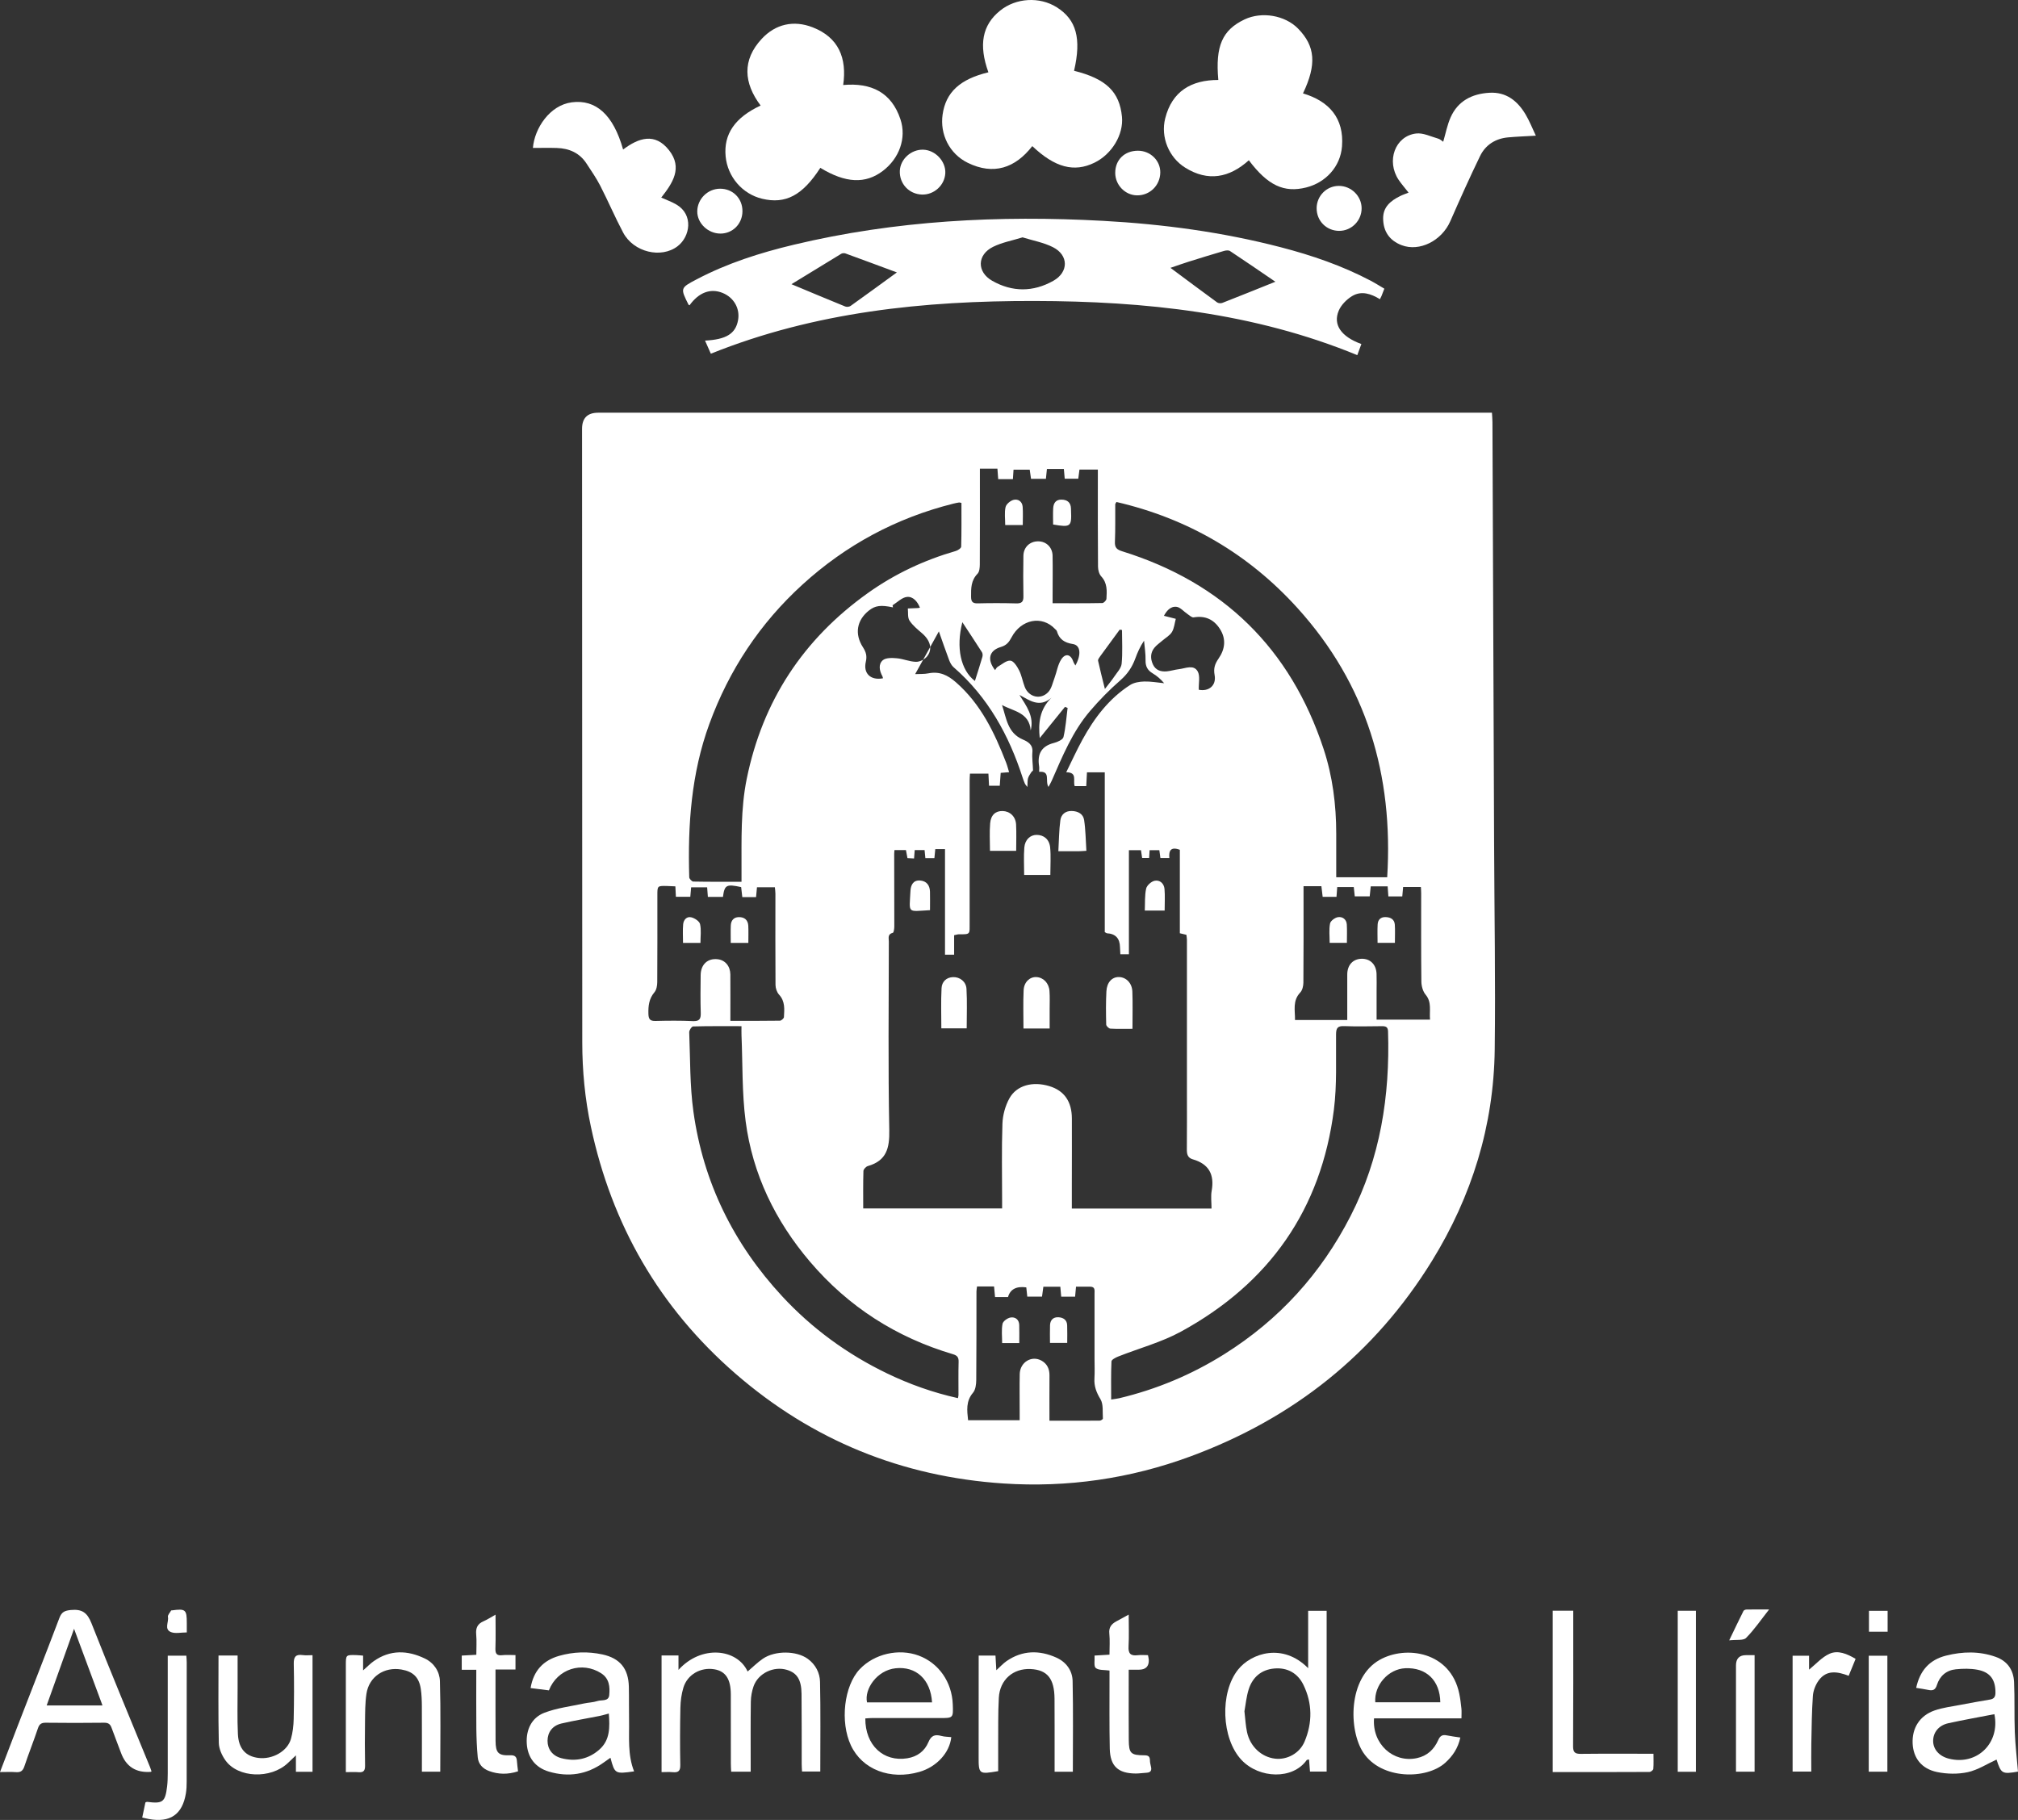<svg width="153" height="138" viewBox="0 0 153 138" fill="none" xmlns="http://www.w3.org/2000/svg">
<rect x="0" y="0" width="153" height="138" fill="#333333" stroke="none"/>
<g id="Capa_1" clip-path="url(#clip0_139_112)">
<path id="Vector" d="M113.116 31.293C113.131 31.554 113.153 31.788 113.154 32.02C113.197 42.705 113.238 53.392 113.28 64.077C113.3 69.246 113.39 74.415 113.326 79.583C113.254 85.353 111.595 90.708 108.566 95.616C104.21 102.673 98.05 107.561 90.252 110.438C85.674 112.127 80.935 112.809 76.079 112.488C68.385 111.978 61.586 109.218 55.766 104.164C49.99 99.149 46.381 92.864 44.798 85.424C44.35 83.324 44.147 81.191 44.146 79.04C44.143 63.534 44.136 48.027 44.13 32.52C44.13 31.703 44.538 31.295 45.353 31.295C67.262 31.295 89.172 31.295 111.08 31.295H113.116V31.293ZM69.303 65.095C69.11 65.084 68.952 65.076 68.801 65.067C68.758 64.834 68.722 64.643 68.686 64.458H67.817C67.808 64.574 67.796 64.66 67.796 64.748C67.799 66.58 67.807 68.412 67.804 70.246C67.804 70.414 67.767 70.713 67.693 70.731C67.276 70.835 67.389 71.143 67.389 71.395C67.385 76.16 67.329 80.927 67.423 85.691C67.449 87.061 67.218 88.013 65.798 88.42C65.656 88.46 65.467 88.662 65.463 88.794C65.434 89.737 65.447 90.682 65.447 91.632H75.978C75.978 91.402 75.978 91.219 75.978 91.038C75.978 89.095 75.935 87.151 76.002 85.21C76.024 84.56 76.216 83.857 76.53 83.287C77.082 82.289 78.303 81.978 79.557 82.358C80.683 82.698 81.263 83.519 81.267 84.813C81.274 86.48 81.266 88.149 81.264 89.817C81.264 90.416 81.264 91.016 81.264 91.64H91.855C91.855 91.163 91.791 90.714 91.867 90.29C92.085 89.062 91.655 88.259 90.433 87.908C90.035 87.793 89.981 87.505 89.984 87.142C89.998 85.712 89.99 84.282 89.99 82.853C89.99 78.986 89.99 75.118 89.99 71.251C89.99 71.129 89.963 71.005 89.95 70.884C89.785 70.845 89.647 70.813 89.453 70.766V64.439C88.765 64.18 88.604 64.505 88.658 65.06H87.979C87.949 64.837 87.923 64.646 87.898 64.466H87.161C87.147 64.686 87.136 64.864 87.125 65.056H86.594C86.562 64.84 86.535 64.662 86.506 64.467H85.591V72.357H84.942C84.932 72.154 84.919 71.991 84.916 71.829C84.905 71.154 84.574 70.801 83.924 70.768C83.893 70.766 83.863 70.736 83.761 70.678V58.565H82.411C82.393 58.934 82.375 59.27 82.357 59.607H81.48C81.331 59.191 81.717 58.563 80.839 58.559C81.267 57.692 81.637 56.875 82.067 56.09C82.966 54.448 84.079 52.972 85.682 51.942C85.977 51.753 86.391 51.687 86.753 51.677C87.255 51.664 87.76 51.759 88.264 51.807C87.999 51.493 87.711 51.248 87.39 51.056C87.002 50.824 86.842 50.527 86.853 50.068C86.865 49.574 86.781 49.078 86.739 48.582C86.44 49.026 86.243 49.474 86.076 49.933C85.84 50.579 85.488 51.108 84.951 51.577C84.124 52.299 83.347 53.09 82.635 53.926C81.307 55.482 80.546 57.363 79.735 59.209C79.676 59.343 79.6 59.468 79.494 59.671C79.207 59.22 79.69 58.452 78.785 58.526C78.785 58.355 78.802 58.228 78.783 58.105C78.636 57.184 78.948 56.577 79.908 56.335C80.178 56.267 80.581 56.088 80.629 55.891C80.8 55.169 80.848 54.418 80.943 53.677C80.877 53.652 80.809 53.626 80.743 53.602C80.098 54.398 79.454 55.195 78.831 55.964C78.717 54.878 78.793 53.805 79.723 52.904C78.803 53.696 78.064 53.107 77.291 52.693C77.824 53.545 78.418 54.313 78.145 55.389C78.043 54.017 76.838 53.938 75.97 53.459C76.303 54.454 76.383 55.572 77.541 56.072C77.928 56.239 78.326 56.456 78.274 57.034C78.235 57.485 78.31 57.946 78.321 58.404C78.322 58.453 78.225 58.498 78.19 58.556C78.1 58.705 77.988 58.851 77.942 59.015C77.894 59.19 77.911 59.382 77.894 59.675C77.775 59.521 77.732 59.483 77.712 59.436C77.648 59.284 77.586 59.131 77.536 58.975C76.496 55.745 74.905 52.857 72.298 50.592C72.143 50.458 72.035 50.248 71.96 50.052C71.696 49.352 71.454 48.642 71.183 47.877C71.135 47.962 69.405 51.081 69.385 51.116C69.734 51.098 70.069 51.121 70.387 51.058C71.222 50.889 71.849 51.187 72.474 51.734C74.369 53.39 75.401 55.558 76.281 57.827C76.37 58.056 76.428 58.297 76.508 58.553C76.268 58.573 76.09 58.588 75.87 58.605C75.845 58.943 75.822 59.262 75.799 59.581H74.987C74.969 59.247 74.954 58.946 74.939 58.661H73.54C73.53 58.863 73.515 59.026 73.515 59.188C73.514 62.781 73.515 66.373 73.515 69.966C73.515 70.84 73.597 70.856 72.712 70.844C72.607 70.842 72.502 70.883 72.34 70.915V72.39H71.648V64.388H70.911C70.886 64.633 70.864 64.859 70.844 65.069H70.159C70.138 64.847 70.119 64.656 70.1 64.459H69.352C69.335 64.668 69.321 64.847 69.301 65.1L69.303 65.095ZM56.22 66.862C56.22 66.519 56.22 66.264 56.22 66.01C56.227 63.684 56.148 61.357 56.616 59.055C57.819 53.15 60.901 48.454 65.823 44.953C67.846 43.514 70.069 42.472 72.461 41.781C72.624 41.734 72.872 41.569 72.875 41.452C72.906 40.342 72.894 39.231 72.894 38.137C72.791 38.114 72.753 38.095 72.72 38.101C72.575 38.125 72.431 38.151 72.288 38.188C67.949 39.273 64.127 41.33 60.836 44.332C57.617 47.268 55.28 50.797 53.784 54.886C52.404 58.658 52.139 62.564 52.257 66.523C52.26 66.638 52.455 66.845 52.563 66.847C53.757 66.871 54.951 66.862 56.222 66.862H56.22ZM84.647 38.064C84.588 38.171 84.555 38.202 84.555 38.233C84.549 39.185 84.571 40.139 84.53 41.09C84.511 41.529 84.683 41.678 85.077 41.801C92.751 44.188 97.842 49.193 100.348 56.779C101.037 58.863 101.309 61.024 101.31 63.218C101.31 64.311 101.31 65.402 101.31 66.519H105.174C105.652 58.782 103.616 51.902 98.377 46.112C94.658 42.001 90.062 39.319 84.647 38.064ZM72.629 106.019C72.651 105.895 72.669 105.843 72.67 105.789C72.672 104.946 72.656 104.103 72.68 103.261C72.69 102.925 72.574 102.783 72.256 102.688C67.945 101.41 64.312 99.082 61.406 95.665C58.778 92.575 57.058 89.035 56.532 85.02C56.25 82.869 56.311 80.675 56.219 78.5C56.21 78.289 56.218 78.078 56.218 77.812C54.937 77.812 53.742 77.8 52.549 77.832C52.443 77.835 52.249 78.124 52.255 78.273C52.335 80.284 52.297 82.312 52.574 84.298C53.319 89.652 55.617 94.314 59.302 98.293C61.573 100.745 64.234 102.682 67.244 104.137C68.952 104.961 70.731 105.595 72.628 106.018L72.629 106.019ZM84.247 106.122C84.509 106.08 84.688 106.064 84.862 106.023C87.698 105.347 90.349 104.235 92.816 102.688C96.984 100.076 100.16 96.573 102.395 92.212C104.655 87.804 105.391 83.095 105.238 78.204C105.228 77.871 105.065 77.811 104.785 77.813C103.826 77.821 102.866 77.844 101.908 77.808C101.409 77.788 101.3 77.959 101.296 78.432C101.277 80.336 101.371 82.26 101.133 84.141C100.175 91.704 96.233 97.319 89.536 100.975C88.052 101.785 86.367 102.233 84.781 102.861C84.585 102.939 84.276 103.098 84.269 103.231C84.225 104.176 84.246 105.124 84.246 106.123L84.247 106.122ZM77.811 97.618C77.056 97.515 76.594 97.76 76.425 98.353H75.442C75.416 98.081 75.393 97.833 75.367 97.547H74.076C74.06 97.686 74.033 97.812 74.033 97.936C74.029 100.171 74.038 102.407 74.017 104.642C74.013 104.971 73.966 105.379 73.77 105.609C73.222 106.254 73.319 106.951 73.398 107.69H77.309C77.309 107.47 77.309 107.29 77.309 107.109C77.309 106.139 77.294 105.167 77.313 104.196C77.331 103.289 78.224 102.748 78.979 103.181C79.395 103.42 79.572 103.807 79.569 104.288C79.561 105.418 79.567 106.549 79.567 107.73C80.879 107.73 82.128 107.733 83.377 107.724C83.461 107.724 83.622 107.617 83.618 107.569C83.584 107.071 83.669 106.486 83.435 106.097C83.123 105.582 82.942 105.107 82.978 104.518C83.008 104.024 82.985 103.528 82.985 103.034C82.985 101.384 82.987 99.736 82.985 98.086C82.985 97.855 83.045 97.574 82.671 97.567C82.309 97.561 81.948 97.566 81.582 97.566C81.553 97.868 81.533 98.083 81.511 98.323H80.458C80.435 98.058 80.414 97.828 80.391 97.571H79.105C79.07 97.836 79.037 98.065 79.003 98.321H77.886C77.859 98.077 77.836 97.861 77.811 97.619V97.618ZM102.146 77.347C102.146 76.158 102.146 75.026 102.146 73.893C102.146 73.182 102.571 72.716 103.229 72.701C103.886 72.687 104.341 73.133 104.367 73.844C104.384 74.283 104.37 74.723 104.37 75.162C104.37 75.887 104.37 76.614 104.37 77.315H108.422C108.36 76.639 108.57 76 108.087 75.424C107.878 75.174 107.769 74.767 107.765 74.43C107.738 72.196 107.751 69.961 107.75 67.726C107.75 67.567 107.736 67.41 107.728 67.257H106.381C106.357 67.514 106.338 67.728 106.317 67.973H105.263C105.243 67.705 105.227 67.472 105.208 67.208H103.927C103.898 67.481 103.872 67.726 103.847 67.968H102.716C102.689 67.716 102.667 67.503 102.64 67.264H101.385C101.364 67.543 101.348 67.773 101.33 68.005H100.281C100.247 67.716 100.217 67.469 100.185 67.197H98.831C98.831 67.42 98.831 67.617 98.831 67.813C98.831 70.048 98.839 72.282 98.82 74.517C98.817 74.77 98.743 75.09 98.578 75.263C97.985 75.892 98.195 76.614 98.185 77.345H102.144L102.146 77.347ZM74.294 35.535C74.294 35.774 74.294 35.989 74.294 36.202C74.294 38.4 74.299 40.598 74.287 42.796C74.286 43.038 74.261 43.356 74.112 43.508C73.618 44.012 73.619 44.608 73.624 45.238C73.626 45.609 73.723 45.759 74.122 45.751C75.097 45.727 76.075 45.727 77.052 45.754C77.466 45.765 77.601 45.624 77.593 45.221C77.573 44.196 77.575 43.17 77.592 42.144C77.603 41.487 78.083 41.042 78.722 41.048C79.322 41.053 79.791 41.498 79.804 42.132C79.823 43.12 79.807 44.11 79.806 45.099C79.806 45.294 79.806 45.49 79.806 45.742C81.115 45.742 82.346 45.751 83.577 45.727C83.688 45.725 83.881 45.524 83.888 45.407C83.925 44.809 83.963 44.211 83.491 43.704C83.329 43.529 83.251 43.216 83.249 42.966C83.23 40.732 83.236 38.497 83.236 36.263C83.236 36.05 83.236 35.838 83.236 35.605H81.843C81.811 35.848 81.784 36.06 81.752 36.298H80.725C80.701 36.027 80.681 35.799 80.66 35.56H79.376C79.347 35.837 79.323 36.067 79.298 36.309H78.17C78.134 36.053 78.101 35.828 78.071 35.615H76.844C76.825 35.896 76.809 36.127 76.796 36.332H75.681C75.66 36.044 75.641 35.796 75.622 35.535H74.297H74.294ZM55.373 77.409C56.698 77.409 57.913 77.416 59.128 77.397C59.236 77.395 59.43 77.227 59.436 77.128C59.469 76.532 59.537 75.93 59.066 75.42C58.901 75.24 58.799 74.934 58.797 74.686C58.779 72.377 58.79 70.068 58.79 67.759C58.79 67.601 58.763 67.445 58.749 67.281H57.392C57.367 67.551 57.346 67.782 57.323 68.024H56.279C56.249 67.756 56.22 67.508 56.193 67.267C55.075 67.022 54.933 67.099 54.812 68.011H53.669C53.649 67.748 53.632 67.518 53.614 67.285H52.4C52.375 67.562 52.354 67.794 52.337 68.002H51.245C51.23 67.716 51.219 67.484 51.205 67.21C50.961 67.198 50.763 67.185 50.565 67.182C49.843 67.168 49.84 67.169 49.84 67.881C49.84 70.08 49.846 72.28 49.831 74.479C49.828 74.736 49.775 75.054 49.62 75.238C49.203 75.73 49.145 76.274 49.161 76.877C49.172 77.272 49.279 77.429 49.7 77.418C50.64 77.394 51.582 77.385 52.52 77.429C53.032 77.454 53.144 77.264 53.129 76.8C53.098 75.848 53.112 74.894 53.122 73.942C53.13 73.127 53.66 72.646 54.419 72.737C54.98 72.804 55.367 73.258 55.373 73.891C55.382 75.04 55.375 76.19 55.375 77.408L55.373 77.409ZM75.444 50.814C75.513 50.724 75.557 50.612 75.639 50.565C75.958 50.381 76.306 50.064 76.611 50.096C76.859 50.121 77.123 50.545 77.272 50.844C77.467 51.233 77.536 51.682 77.695 52.09C77.998 52.869 78.906 53.089 79.477 52.477C79.728 52.208 79.812 51.775 79.95 51.409C80.127 50.937 80.196 50.401 80.466 49.992C80.791 49.5 81.2 49.623 81.383 50.188C81.412 50.276 81.474 50.354 81.534 50.462C81.99 49.645 81.931 48.93 81.351 48.838C80.691 48.733 80.306 48.471 80.128 47.855C80.109 47.791 80.036 47.743 79.986 47.689C79.005 46.65 77.417 46.949 76.688 48.338C76.499 48.697 76.305 48.934 75.885 49.058C74.986 49.324 74.821 50.017 75.444 50.814ZM67.671 45.896L67.704 46.056C66.778 45.86 66.354 45.916 65.872 46.301C64.962 47.028 64.772 48.069 65.43 49.085C65.665 49.45 65.745 49.748 65.644 50.183C65.438 51.076 66.02 51.609 66.945 51.434C66.932 51.383 66.929 51.328 66.904 51.284C66.676 50.868 66.577 50.373 66.929 50.066C67.158 49.867 67.636 49.882 67.993 49.914C68.482 49.957 68.961 50.173 69.448 50.184C69.726 50.19 70.092 50.009 70.274 49.791C70.729 49.247 70.546 48.57 69.914 48.024C69.57 47.727 69.199 47.43 68.956 47.058C68.803 46.824 68.864 46.45 68.83 46.139C69.085 46.128 69.34 46.118 69.595 46.107C69.631 46.106 69.666 46.096 69.747 46.082C69.565 45.611 69.221 45.218 68.768 45.263C68.385 45.3 68.035 45.672 67.671 45.896ZM90.888 52.302C91.629 52.452 92.239 52.001 92.088 51.181C91.996 50.68 92.109 50.341 92.386 49.942C92.879 49.232 92.985 48.454 92.484 47.679C92.015 46.957 91.363 46.669 90.498 46.814C90.364 46.836 90.189 46.666 90.044 46.569C89.757 46.379 89.49 46.042 89.192 46.013C88.708 45.964 88.424 46.371 88.246 46.695C88.56 46.775 88.853 46.85 89.146 46.924C89.054 47.262 89.027 47.637 88.853 47.925C88.691 48.193 88.372 48.364 88.124 48.58C87.917 48.76 87.682 48.917 87.515 49.128C87.214 49.507 87.214 49.944 87.408 50.373C87.611 50.822 88.008 50.947 88.461 50.907C88.771 50.878 89.073 50.777 89.382 50.742C89.875 50.684 90.495 50.371 90.803 50.905C91.007 51.258 90.871 51.804 90.889 52.302H90.888ZM85.066 47.772C85.008 47.763 84.952 47.753 84.894 47.743C84.398 48.418 83.9 49.093 83.408 49.772C83.336 49.872 83.233 50.009 83.254 50.106C83.401 50.785 83.577 51.458 83.771 52.242C84.068 51.853 84.292 51.59 84.482 51.305C84.692 50.99 85.008 50.669 85.04 50.328C85.121 49.483 85.067 48.624 85.067 47.771L85.066 47.772ZM72.963 47.179C72.47 49.116 72.839 50.82 73.916 51.635C74.11 51.018 74.306 50.416 74.483 49.807C74.514 49.7 74.506 49.544 74.448 49.454C73.972 48.706 73.481 47.968 72.963 47.179Z" fill="white"/>
<path id="Vector_2" d="M104.958 21.89C104.872 22.11 104.808 22.281 104.741 22.448C104.713 22.515 104.676 22.578 104.622 22.688C103.95 22.273 103.214 22.023 102.507 22.455C102.096 22.706 101.69 23.115 101.504 23.548C101.042 24.62 101.686 25.532 103.216 26.087C103.118 26.352 103.021 26.618 102.907 26.929C95.04 23.695 86.792 22.839 78.431 22.822C70.06 22.806 61.803 23.642 53.894 26.82C53.751 26.496 53.607 26.172 53.454 25.827C55.065 25.744 55.767 25.302 55.956 24.288C56.121 23.405 55.645 22.561 54.786 22.212C53.87 21.841 52.987 22.17 52.28 23.148C52.254 23.134 52.214 23.125 52.202 23.103C51.576 21.848 51.57 21.837 52.816 21.183C55.145 19.958 57.635 19.165 60.183 18.557C67.9 16.712 75.733 16.313 83.63 16.746C88.184 16.996 92.686 17.6 97.106 18.748C99.463 19.36 101.758 20.147 103.918 21.284C104.258 21.463 104.583 21.67 104.96 21.891L104.958 21.89ZM77.527 17.998C76.745 18.241 75.975 18.381 75.299 18.713C74.073 19.315 74.048 20.623 75.231 21.294C76.756 22.158 78.334 22.153 79.86 21.294C81.03 20.636 81.03 19.351 79.835 18.745C79.134 18.389 78.323 18.246 77.526 17.997L77.527 17.998ZM96.695 21.363C95.498 20.548 94.384 19.78 93.255 19.034C93.146 18.962 92.937 18.986 92.793 19.029C91.894 19.292 90.998 19.568 90.104 19.849C89.678 19.983 89.257 20.135 88.742 20.31C89.979 21.23 91.123 22.086 92.277 22.928C92.371 22.996 92.56 23.012 92.672 22.969C93.985 22.456 95.292 21.927 96.696 21.363H96.695ZM60.008 21.55C61.44 22.148 62.76 22.704 64.086 23.242C64.199 23.287 64.392 23.267 64.491 23.197C65.639 22.379 66.776 21.545 67.999 20.657C66.638 20.152 65.365 19.678 64.09 19.215C64 19.182 63.861 19.196 63.779 19.244C62.555 19.985 61.336 20.735 60.007 21.549L60.008 21.55Z" fill="white"/>
<path id="Vector_3" d="M92.37 6.063C92.137 3.492 92.672 2.272 94.363 1.472C95.664 0.856 97.421 1.156 98.41 2.162C99.726 3.5 99.838 4.884 98.79 7.082C100.789 7.679 101.911 8.976 101.748 11.097C101.627 12.652 100.5 13.846 99.037 14.214C97.349 14.639 96.117 14.06 94.684 12.152C93.213 13.48 91.594 13.797 89.858 12.713C88.617 11.938 87.988 10.4 88.341 8.983C88.856 6.922 90.317 6.062 92.368 6.063H92.37Z" fill="white"/>
<path id="Vector_4" d="M62.194 12.728C60.846 14.817 59.559 15.499 57.777 15.069C56.284 14.709 55.163 13.407 55.016 11.862C54.855 10.178 55.714 8.912 57.669 8.003C56.384 6.296 56.253 4.554 57.756 2.941C58.798 1.821 60.173 1.511 61.613 2.071C63.585 2.838 64.221 4.402 63.929 6.446C66.051 6.256 67.591 7.004 68.27 9.047C68.744 10.474 68.18 12.007 66.944 12.953C65.62 13.964 64.109 13.893 62.195 12.727L62.194 12.728Z" fill="white"/>
<path id="Vector_5" d="M74.938 5.484C74.185 3.393 74.475 1.898 75.822 0.809C77.022 -0.164 78.816 -0.271 80.12 0.551C81.611 1.491 82 2.919 81.433 5.367C83.859 5.973 84.882 6.954 85.065 8.856C85.194 10.204 84.303 11.691 82.978 12.337C81.437 13.089 79.983 12.708 78.266 11.079C76.97 12.748 75.327 13.301 73.376 12.347C71.968 11.658 71.256 10.164 71.465 8.693C71.704 7.002 72.777 6.002 74.937 5.483L74.938 5.484Z" fill="white"/>
<path id="Vector_6" d="M116.444 10.288C115.645 10.335 115.004 10.358 114.365 10.415C113.392 10.499 112.63 10.976 112.212 11.839C111.421 13.467 110.684 15.124 109.955 16.781C109.305 18.262 107.62 19.108 106.269 18.592C105.36 18.244 104.876 17.563 104.866 16.57C104.857 15.692 105.435 15.228 106.141 14.873C106.335 14.775 106.543 14.707 106.794 14.605C106.526 14.262 106.263 13.967 106.045 13.643C105.087 12.214 105.767 10.317 107.365 10.123C107.9 10.058 108.484 10.357 109.039 10.512C109.188 10.554 109.312 10.679 109.421 10.748C109.607 10.116 109.725 9.483 109.978 8.909C110.531 7.654 111.602 7.11 112.925 7.034C114.193 6.961 115.048 7.647 115.659 8.665C115.956 9.159 116.166 9.705 116.444 10.288Z" fill="white"/>
<path id="Vector_7" d="M50.133 14.981C50.528 15.16 50.928 15.301 51.287 15.512C52.595 16.282 52.329 17.938 51.374 18.67C50.133 19.623 48.036 19.129 47.245 17.635C46.628 16.471 46.11 15.254 45.508 14.08C45.208 13.496 44.826 12.952 44.467 12.4C43.941 11.591 43.154 11.251 42.216 11.221C41.612 11.202 41.008 11.218 40.404 11.218C40.524 9.736 41.675 7.976 43.353 7.758C45.168 7.522 46.498 8.688 47.242 11.338C48.419 10.451 49.656 10.037 50.721 11.386C51.782 12.731 50.993 13.891 50.134 14.981H50.133Z" fill="white"/>
<path id="Vector_8" d="M50.158 134.376V125.528H51.441V126.624C53.174 124.705 55.888 125.008 56.683 126.747C57.068 126.42 57.426 126.059 57.838 125.777C58.77 125.141 60.395 125.165 61.247 125.788C61.839 126.221 62.158 126.85 62.173 127.53C62.222 129.78 62.192 132.03 62.192 134.33H60.808C60.8 134.159 60.784 133.967 60.783 133.775C60.779 131.997 60.79 130.219 60.771 128.441C60.76 127.364 60.428 126.854 59.666 126.622C58.666 126.317 57.486 126.875 57.136 127.863C57.004 128.235 56.932 128.646 56.926 129.04C56.903 130.598 56.916 132.156 56.915 133.714C56.915 133.912 56.915 134.109 56.915 134.341H55.436C55.427 134.146 55.412 133.953 55.412 133.759C55.409 132 55.412 130.24 55.408 128.48C55.406 127.312 55.008 126.717 54.149 126.576C53.117 126.408 52.112 126.978 51.812 127.974C51.666 128.458 51.597 128.981 51.586 129.488C51.555 130.935 51.551 132.385 51.578 133.832C51.587 134.283 51.433 134.421 51.009 134.38C50.739 134.354 50.464 134.376 50.158 134.376Z" fill="white"/>
<path id="Vector_9" d="M0 134.371C0.457 133.175 0.884 132.05 1.318 130.928C2.382 128.18 3.46 125.437 4.505 122.681C4.675 122.233 4.903 122.128 5.374 122.082C6.219 122.003 6.616 122.278 6.934 123.085C8.367 126.732 9.882 130.347 11.367 133.974C11.414 134.09 11.449 134.21 11.489 134.325C11.445 134.344 11.429 134.356 11.412 134.357C10.3 134.431 9.554 133.951 9.175 132.917C8.942 132.281 8.689 131.652 8.459 131.015C8.359 130.739 8.215 130.626 7.894 130.63C6.42 130.651 4.945 130.645 3.471 130.63C3.146 130.627 2.984 130.727 2.877 131.049C2.552 132.019 2.171 132.971 1.847 133.942C1.733 134.281 1.562 134.403 1.213 134.377C0.834 134.349 0.452 134.37 0.001 134.37L0 134.371ZM3.54 129.319H7.771C7.038 127.344 6.331 125.437 5.614 123.507C4.918 125.459 4.239 127.359 3.539 129.319H3.54Z" fill="white"/>
<path id="Vector_10" d="M99.181 126.497V122.141H100.583V134.333H99.321C99.298 134.039 99.275 133.738 99.249 133.416C99.163 133.438 99.09 133.435 99.068 133.465C98.016 134.957 95.475 134.877 94.133 133.458C92.599 131.832 92.47 128.35 93.868 126.601C94.868 125.349 97.264 124.55 99.182 126.496L99.181 126.497ZM94.35 129.762C94.421 130.364 94.442 130.86 94.546 131.339C94.781 132.441 95.646 133.237 96.676 133.355C97.572 133.459 98.53 132.96 98.909 132.061C99.513 130.629 99.506 129.16 98.822 127.757C98.392 126.876 97.608 126.427 96.606 126.519C95.628 126.608 94.97 127.178 94.676 128.09C94.495 128.657 94.442 129.266 94.35 129.762Z" fill="white"/>
<path id="Vector_11" d="M145.279 127.987C145.56 126.694 146.269 125.861 147.55 125.54C148.812 125.224 150.061 125.196 151.301 125.633C152.207 125.953 152.661 126.638 152.702 127.549C152.759 128.81 152.709 130.077 152.758 131.339C152.796 132.335 152.915 133.329 152.999 134.336C151.801 134.542 151.72 134.499 151.373 133.424C150.655 133.752 149.958 134.211 149.199 134.377C148.453 134.54 147.616 134.525 146.864 134.369C145.68 134.124 145.064 133.298 145.012 132.212C144.956 131.042 145.539 130.096 146.673 129.7C147.308 129.479 147.994 129.399 148.659 129.271C149.399 129.128 150.142 128.996 150.885 128.872C151.207 128.818 151.293 128.633 151.291 128.334C151.29 127.366 150.896 126.798 149.934 126.614C149.403 126.513 148.835 126.523 148.293 126.577C147.572 126.649 147.067 127.081 146.852 127.77C146.738 128.137 146.547 128.217 146.207 128.144C145.904 128.079 145.598 128.041 145.275 127.987H145.279ZM151.211 129.981C150.019 130.212 148.863 130.416 147.717 130.668C146.983 130.83 146.563 131.367 146.566 132.022C146.57 132.651 147.029 133.168 147.75 133.353C149.88 133.899 151.659 132.182 151.211 129.982V129.981Z" fill="white"/>
<path id="Vector_12" d="M40.227 128.004C40.447 126.686 41.187 125.904 42.391 125.559C43.47 125.251 44.574 125.215 45.67 125.451C47.006 125.739 47.645 126.529 47.678 127.892C47.698 128.734 47.678 129.577 47.694 130.419C47.718 131.728 47.573 133.053 48.076 134.319C46.631 134.522 46.609 134.511 46.283 133.286C46.09 133.422 45.922 133.537 45.757 133.656C44.491 134.563 43.099 134.775 41.62 134.338C40.563 134.027 39.995 133.243 39.937 132.189C39.88 131.169 40.298 130.244 41.285 129.869C42.231 129.509 43.27 129.388 44.27 129.171C44.611 129.097 44.972 129.092 45.3 128.984C45.616 128.881 46.142 129.036 46.191 128.537C46.252 127.914 46.201 127.279 45.578 126.879C44.135 125.952 42.249 126.546 41.617 128.176C41.182 128.122 40.733 128.066 40.228 128.002L40.227 128.004ZM46.16 129.934C45.881 130.007 45.657 130.077 45.428 130.122C44.472 130.313 43.509 130.468 42.561 130.69C41.879 130.851 41.514 131.362 41.513 132.001C41.513 132.637 41.888 133.142 42.556 133.317C43.626 133.597 44.619 133.394 45.447 132.661C46.266 131.936 46.233 130.96 46.16 129.935V129.934Z" fill="white"/>
<path id="Vector_13" d="M110.805 130.3H104.176C104.027 132.241 105.631 133.693 107.42 133.315C108.212 133.148 108.731 132.65 109.04 131.951C109.192 131.608 109.369 131.52 109.708 131.592C110.028 131.659 110.355 131.696 110.719 131.752C110.547 132.556 110.14 133.161 109.566 133.675C108.148 134.945 104.724 134.963 103.358 132.89C102.248 131.209 102.176 127.226 104.61 125.859C106.601 124.741 109.974 125.241 110.636 128.415C110.715 128.791 110.76 129.173 110.801 129.553C110.824 129.767 110.805 129.984 110.805 130.3ZM109.2 129.078C109.178 127.422 108.13 126.424 106.54 126.498C105.263 126.558 104.178 127.776 104.27 129.078H109.199H109.2Z" fill="white"/>
<path id="Vector_14" d="M65.606 130.305C65.595 132.343 66.987 133.622 68.796 133.325C69.548 133.201 70.106 132.782 70.389 132.106C70.601 131.602 70.88 131.496 71.365 131.63C71.608 131.698 71.871 131.694 72.124 131.722C72.003 132.907 71.008 133.982 69.706 134.358C67.491 134.999 65.371 134.178 64.514 132.349C63.679 130.565 63.992 127.836 65.178 126.576C66.279 125.406 68.139 124.976 69.655 125.54C71.174 126.106 72.173 127.537 72.237 129.239C72.277 130.284 72.277 130.279 71.207 130.276C69.528 130.271 67.85 130.272 66.171 130.273C65.992 130.273 65.813 130.292 65.605 130.304L65.606 130.305ZM70.666 129.089C70.559 127.335 69.445 126.334 67.898 126.501C66.478 126.655 65.515 128.09 65.736 129.089H70.666Z" fill="white"/>
<path id="Vector_15" d="M27.53 125.543V126.661C27.843 126.388 28.074 126.145 28.343 125.956C29.587 125.085 30.894 125.127 32.21 125.761C32.915 126.1 33.333 126.759 33.354 127.475C33.421 129.756 33.379 132.039 33.379 134.342H31.987C31.987 132.665 31.993 131.02 31.984 129.377C31.982 128.939 31.968 128.497 31.904 128.065C31.771 127.183 31.318 126.749 30.44 126.596C29.134 126.369 27.975 127.141 27.783 128.437C27.679 129.138 27.684 129.859 27.674 130.571C27.658 131.67 27.658 132.769 27.678 133.867C27.684 134.236 27.59 134.417 27.187 134.381C26.896 134.356 26.601 134.376 26.221 134.376C26.221 134.144 26.221 133.951 26.221 133.757C26.221 131.267 26.224 128.775 26.221 126.285C26.221 125.48 26.217 125.479 27.028 125.503C27.173 125.508 27.318 125.525 27.53 125.542V125.543Z" fill="white"/>
<path id="Vector_16" d="M16.567 125.535H18.015C18.015 126.369 18.014 127.171 18.015 127.972C18.017 129.143 17.981 130.316 18.037 131.485C18.09 132.604 18.628 133.176 19.588 133.299C20.647 133.433 21.788 132.8 22.057 131.861C22.196 131.375 22.256 130.854 22.267 130.347C22.297 128.956 22.304 127.562 22.273 126.171C22.261 125.645 22.408 125.423 22.953 125.501C23.183 125.534 23.421 125.507 23.695 125.507V134.349H22.436V133.104C22.171 133.357 21.999 133.523 21.825 133.687C20.531 134.914 18.037 134.825 17.086 133.476C16.822 133.102 16.6 132.609 16.59 132.165C16.54 129.972 16.567 127.777 16.567 125.535Z" fill="white"/>
<path id="Vector_17" d="M75.68 134.301C74.219 134.552 74.196 134.532 74.198 133.201C74.202 130.837 74.201 128.474 74.201 126.11C74.201 125.931 74.201 125.752 74.201 125.538H75.475C75.496 125.902 75.516 126.238 75.54 126.65C75.836 126.382 76.054 126.137 76.317 125.955C77.519 125.128 78.804 125.113 80.095 125.694C80.835 126.028 81.306 126.673 81.323 127.465C81.373 129.747 81.341 132.029 81.341 134.345H79.958C79.958 134.055 79.958 133.77 79.958 133.484C79.957 131.927 79.962 130.37 79.952 128.812C79.942 127.283 79.403 126.621 78.139 126.559C76.817 126.496 75.804 127.368 75.729 128.735C75.662 129.94 75.69 131.152 75.68 132.361C75.674 133 75.68 133.638 75.68 134.301Z" fill="white"/>
<path id="Vector_18" d="M117.724 122.134H119.28C119.28 122.369 119.28 122.582 119.28 122.795C119.28 126 119.289 129.204 119.268 132.409C119.264 132.876 119.412 132.997 119.86 132.991C121.663 132.971 123.467 132.983 125.363 132.983C125.363 133.388 125.382 133.763 125.35 134.133C125.342 134.22 125.163 134.362 125.062 134.362C122.633 134.375 120.203 134.372 117.724 134.372V122.133V122.134Z" fill="white"/>
<path id="Vector_19" d="M82.984 125.537C83.396 125.513 83.719 125.493 84.118 125.469C84.118 124.915 84.159 124.387 84.106 123.867C84.058 123.404 84.264 123.148 84.629 122.948C84.915 122.793 85.198 122.637 85.575 122.431C85.575 123.292 85.608 124.072 85.564 124.848C85.533 125.392 85.729 125.575 86.253 125.511C86.504 125.48 86.762 125.505 87.037 125.505C87.063 125.654 87.095 125.756 87.099 125.859C87.119 126.358 86.868 126.608 86.348 126.61C86.112 126.61 85.877 126.61 85.576 126.61C85.576 127.055 85.576 127.434 85.576 127.815C85.576 129.188 85.57 130.561 85.581 131.933C85.589 132.954 85.733 133.096 86.761 133.1C87.036 133.101 87.177 133.167 87.184 133.458C87.187 133.621 87.218 133.786 87.259 133.944C87.335 134.236 87.256 134.405 86.93 134.422C86.656 134.436 86.381 134.482 86.106 134.481C84.771 134.474 84.168 133.923 84.14 132.592C84.103 130.816 84.123 129.04 84.12 127.265C84.12 127.069 84.12 126.873 84.12 126.673C83.724 126.614 83.306 126.665 83.079 126.481C82.916 126.35 83.01 125.906 82.986 125.537H82.984Z" fill="white"/>
<path id="Vector_20" d="M39.277 134.314C38.511 134.565 37.791 134.555 37.08 134.292C36.598 134.114 36.267 133.765 36.221 133.249C36.154 132.521 36.123 131.788 36.115 131.057C36.1 129.596 36.111 128.134 36.111 126.613H35.008V125.538C35.361 125.519 35.701 125.501 36.114 125.478C36.114 124.946 36.15 124.435 36.104 123.932C36.061 123.448 36.202 123.13 36.661 122.935C36.941 122.816 37.198 122.642 37.57 122.436C37.57 123.357 37.59 124.172 37.562 124.986C37.547 125.389 37.654 125.559 38.084 125.508C38.405 125.471 38.735 125.501 39.083 125.501V126.595H37.568C37.568 126.934 37.568 127.22 37.568 127.506C37.568 129.008 37.565 130.51 37.573 132.013C37.578 132.915 37.786 133.135 38.674 133.097C39.048 133.08 39.173 133.216 39.193 133.548C39.207 133.783 39.244 134.018 39.277 134.313V134.314Z" fill="white"/>
<path id="Vector_21" d="M10.784 137.82C10.873 137.399 10.95 137.031 11.024 136.676C11.084 136.653 11.119 136.626 11.15 136.63C12.342 136.784 12.526 136.649 12.67 135.458C12.71 135.132 12.716 134.801 12.718 134.473C12.721 131.746 12.718 129.018 12.718 126.291C12.718 126.057 12.718 125.822 12.718 125.544H14.127C14.137 125.697 14.157 125.871 14.157 126.045C14.157 129.065 14.157 132.085 14.153 135.106C14.153 135.397 14.142 135.693 14.095 135.981C13.834 137.589 12.898 138.231 11.276 137.93C11.133 137.903 10.992 137.867 10.783 137.821L10.784 137.82Z" fill="white"/>
<path id="Vector_22" d="M128.579 134.349H127.202V122.139H128.579V134.349Z" fill="white"/>
<path id="Vector_23" d="M140.687 125.79C140.496 126.256 140.332 126.656 140.162 127.072C139.298 126.738 138.476 126.61 137.883 127.431C137.647 127.758 137.478 128.195 137.449 128.593C137.363 129.798 137.355 131.007 137.33 132.214C137.316 132.909 137.328 133.603 137.328 134.336H135.911V125.548H137.159V126.604C137.681 126.183 138.134 125.657 138.709 125.401C139.353 125.112 140.034 125.401 140.689 125.789L140.687 125.79Z" fill="white"/>
<path id="Vector_24" d="M143.096 134.343H141.684V125.55H143.096V134.343Z" fill="white"/>
<path id="Vector_25" d="M133.029 125.506V134.343H131.618C131.618 134.03 131.618 133.728 131.618 133.425C131.618 131.046 131.618 128.665 131.618 126.286C131.618 125.764 131.873 125.504 132.383 125.506C132.581 125.506 132.779 125.506 133.029 125.506Z" fill="white"/>
<path id="Vector_26" d="M56.291 16.021C56.283 16.971 55.558 17.708 54.628 17.712C53.682 17.715 52.859 16.929 52.865 16.029C52.871 15.09 53.653 14.312 54.594 14.309C55.562 14.305 56.3 15.049 56.291 16.021Z" fill="white"/>
<path id="Vector_27" d="M69.903 14.753C68.92 14.724 68.179 13.93 68.223 12.951C68.263 12.062 69.09 11.319 70.004 11.351C70.92 11.383 71.719 12.238 71.671 13.136C71.623 14.046 70.821 14.78 69.903 14.753Z" fill="white"/>
<path id="Vector_28" d="M84.554 13.101C84.558 12.114 85.261 11.431 86.275 11.429C87.218 11.427 87.985 12.175 87.97 13.086C87.955 14.063 87.173 14.828 86.203 14.813C85.298 14.8 84.55 14.022 84.554 13.101Z" fill="white"/>
<path id="Vector_29" d="M99.824 15.788C99.83 14.854 100.572 14.104 101.496 14.096C102.438 14.088 103.229 14.858 103.235 15.789C103.24 16.734 102.465 17.512 101.526 17.506C100.563 17.499 99.819 16.747 99.825 15.788H99.824Z" fill="white"/>
<path id="Vector_30" d="M134.131 122.04C133.503 122.837 133.002 123.578 132.382 124.202C132.176 124.409 131.665 124.316 131.104 124.382C131.51 123.539 131.841 122.843 132.187 122.154C132.218 122.092 132.34 122.047 132.42 122.046C132.943 122.036 133.467 122.042 134.131 122.042V122.04Z" fill="white"/>
<path id="Vector_31" d="M141.7 122.144H143.115V123.728H141.7V122.144Z" fill="white"/>
<path id="Vector_32" d="M14.16 123.783C13.72 123.783 13.298 123.887 12.97 123.76C12.424 123.545 12.809 122.999 12.732 122.608C12.703 122.465 12.888 122.28 12.978 122.115C12.982 122.107 13.013 122.113 13.031 122.111C14.07 121.969 14.162 122.046 14.162 123.073C14.162 123.287 14.162 123.501 14.162 123.783H14.16Z" fill="white"/>
<path id="Vector_33" d="M79.581 77.991H77.597C77.597 77.006 77.564 76.044 77.609 75.086C77.639 74.462 78.079 74.067 78.572 74.089C79.101 74.112 79.526 74.538 79.57 75.146C79.603 75.6 79.581 76.058 79.582 76.515C79.582 76.987 79.582 77.46 79.582 77.991H79.581Z" fill="white"/>
<path id="Vector_34" d="M85.862 78.015C85.253 78.015 84.719 78.033 84.19 78C84.071 77.993 83.872 77.802 83.87 77.692C83.85 76.85 83.84 76.006 83.885 75.165C83.923 74.478 84.319 74.076 84.837 74.087C85.38 74.098 85.829 74.539 85.853 75.191C85.887 76.103 85.862 77.019 85.862 78.016V78.015Z" fill="white"/>
<path id="Vector_35" d="M73.294 77.976H71.37C71.37 76.948 71.333 75.932 71.387 74.922C71.412 74.458 71.734 74.109 72.261 74.092C72.777 74.077 73.246 74.431 73.277 74.984C73.334 75.964 73.293 76.952 73.293 77.976H73.294Z" fill="white"/>
<path id="Vector_36" d="M77.044 64.519H75.058C75.058 63.804 75.012 63.113 75.071 62.431C75.126 61.787 75.487 61.487 76.014 61.498C76.567 61.51 77.003 61.91 77.037 62.515C77.072 63.169 77.044 63.826 77.044 64.52V64.519Z" fill="white"/>
<path id="Vector_37" d="M79.635 66.346H77.649C77.649 65.649 77.607 64.957 77.661 64.273C77.709 63.668 78.117 63.304 78.598 63.307C79.137 63.309 79.559 63.641 79.62 64.259C79.685 64.926 79.634 65.603 79.634 66.345L79.635 66.346Z" fill="white"/>
<path id="Vector_38" d="M82.366 64.515C82.097 64.53 81.953 64.544 81.809 64.545C81.332 64.548 80.853 64.545 80.242 64.545C80.289 63.738 80.29 62.96 80.394 62.196C80.45 61.778 80.754 61.486 81.25 61.495C81.733 61.505 82.126 61.718 82.195 62.178C82.31 62.928 82.313 63.695 82.367 64.515H82.366Z" fill="white"/>
<path id="Vector_39" d="M88.301 69.044H86.795C86.821 68.478 86.782 67.913 86.898 67.381C86.951 67.139 87.286 66.84 87.539 66.787C87.935 66.703 88.254 66.992 88.29 67.406C88.336 67.925 88.301 68.452 88.301 69.043V69.044Z" fill="white"/>
<path id="Vector_40" d="M70.511 69.016C68.755 69.108 68.941 69.314 69.029 67.553C69.052 67.124 69.23 66.73 69.755 66.766C70.251 66.8 70.497 67.134 70.509 67.619C70.52 68.075 70.511 68.529 70.511 69.016Z" fill="white"/>
<path id="Vector_41" d="M77.279 101.839H75.98C75.98 101.343 75.919 100.848 76.009 100.382C76.048 100.184 76.384 99.942 76.616 99.904C76.967 99.845 77.262 100.052 77.276 100.466C77.29 100.903 77.279 101.34 77.279 101.839Z" fill="white"/>
<path id="Vector_42" d="M79.608 101.828C79.608 101.359 79.594 100.922 79.611 100.486C79.626 100.095 79.852 99.864 80.248 99.884C80.609 99.903 80.893 100.079 80.91 100.484C80.928 100.919 80.914 101.355 80.914 101.828H79.608Z" fill="white"/>
<path id="Vector_43" d="M102.118 71.492H100.812C100.812 70.987 100.751 70.493 100.841 70.027C100.878 69.828 101.212 69.581 101.441 69.546C101.786 69.492 102.089 69.709 102.112 70.105C102.138 70.555 102.118 71.007 102.118 71.492Z" fill="white"/>
<path id="Vector_44" d="M105.758 71.495H104.444C104.444 71.02 104.424 70.554 104.45 70.092C104.472 69.732 104.686 69.526 105.069 69.541C105.445 69.556 105.724 69.72 105.752 70.114C105.781 70.549 105.758 70.989 105.758 71.495Z" fill="white"/>
<path id="Vector_45" d="M79.845 39.772C79.845 39.344 79.827 38.942 79.85 38.543C79.872 38.154 80.047 37.871 80.496 37.885C80.93 37.897 81.183 38.108 81.199 38.558C81.201 38.613 81.201 38.668 81.203 38.722C81.255 39.938 81.179 40.001 79.845 39.772Z" fill="white"/>
<path id="Vector_46" d="M77.545 39.814H76.213C76.213 39.342 76.144 38.879 76.24 38.45C76.291 38.226 76.606 37.964 76.848 37.903C77.196 37.816 77.507 38.032 77.536 38.429C77.569 38.877 77.544 39.33 77.544 39.814H77.545Z" fill="white"/>
<path id="Vector_47" d="M56.738 71.498H55.403C55.403 71.039 55.389 70.608 55.407 70.178C55.423 69.801 55.624 69.548 56.018 69.543C56.448 69.536 56.713 69.767 56.734 70.203C56.754 70.619 56.738 71.036 56.738 71.498Z" fill="white"/>
<path id="Vector_48" d="M53.107 71.499H51.785C51.785 71.007 51.753 70.54 51.796 70.08C51.828 69.741 52.073 69.466 52.428 69.562C52.682 69.63 53.029 69.858 53.077 70.073C53.178 70.516 53.107 70.999 53.107 71.499Z" fill="white"/>
</g>
<defs>
<clipPath id="clip0_139_112">
<rect width="153" height="138" fill="white"/>
</clipPath>
</defs>
</svg>
